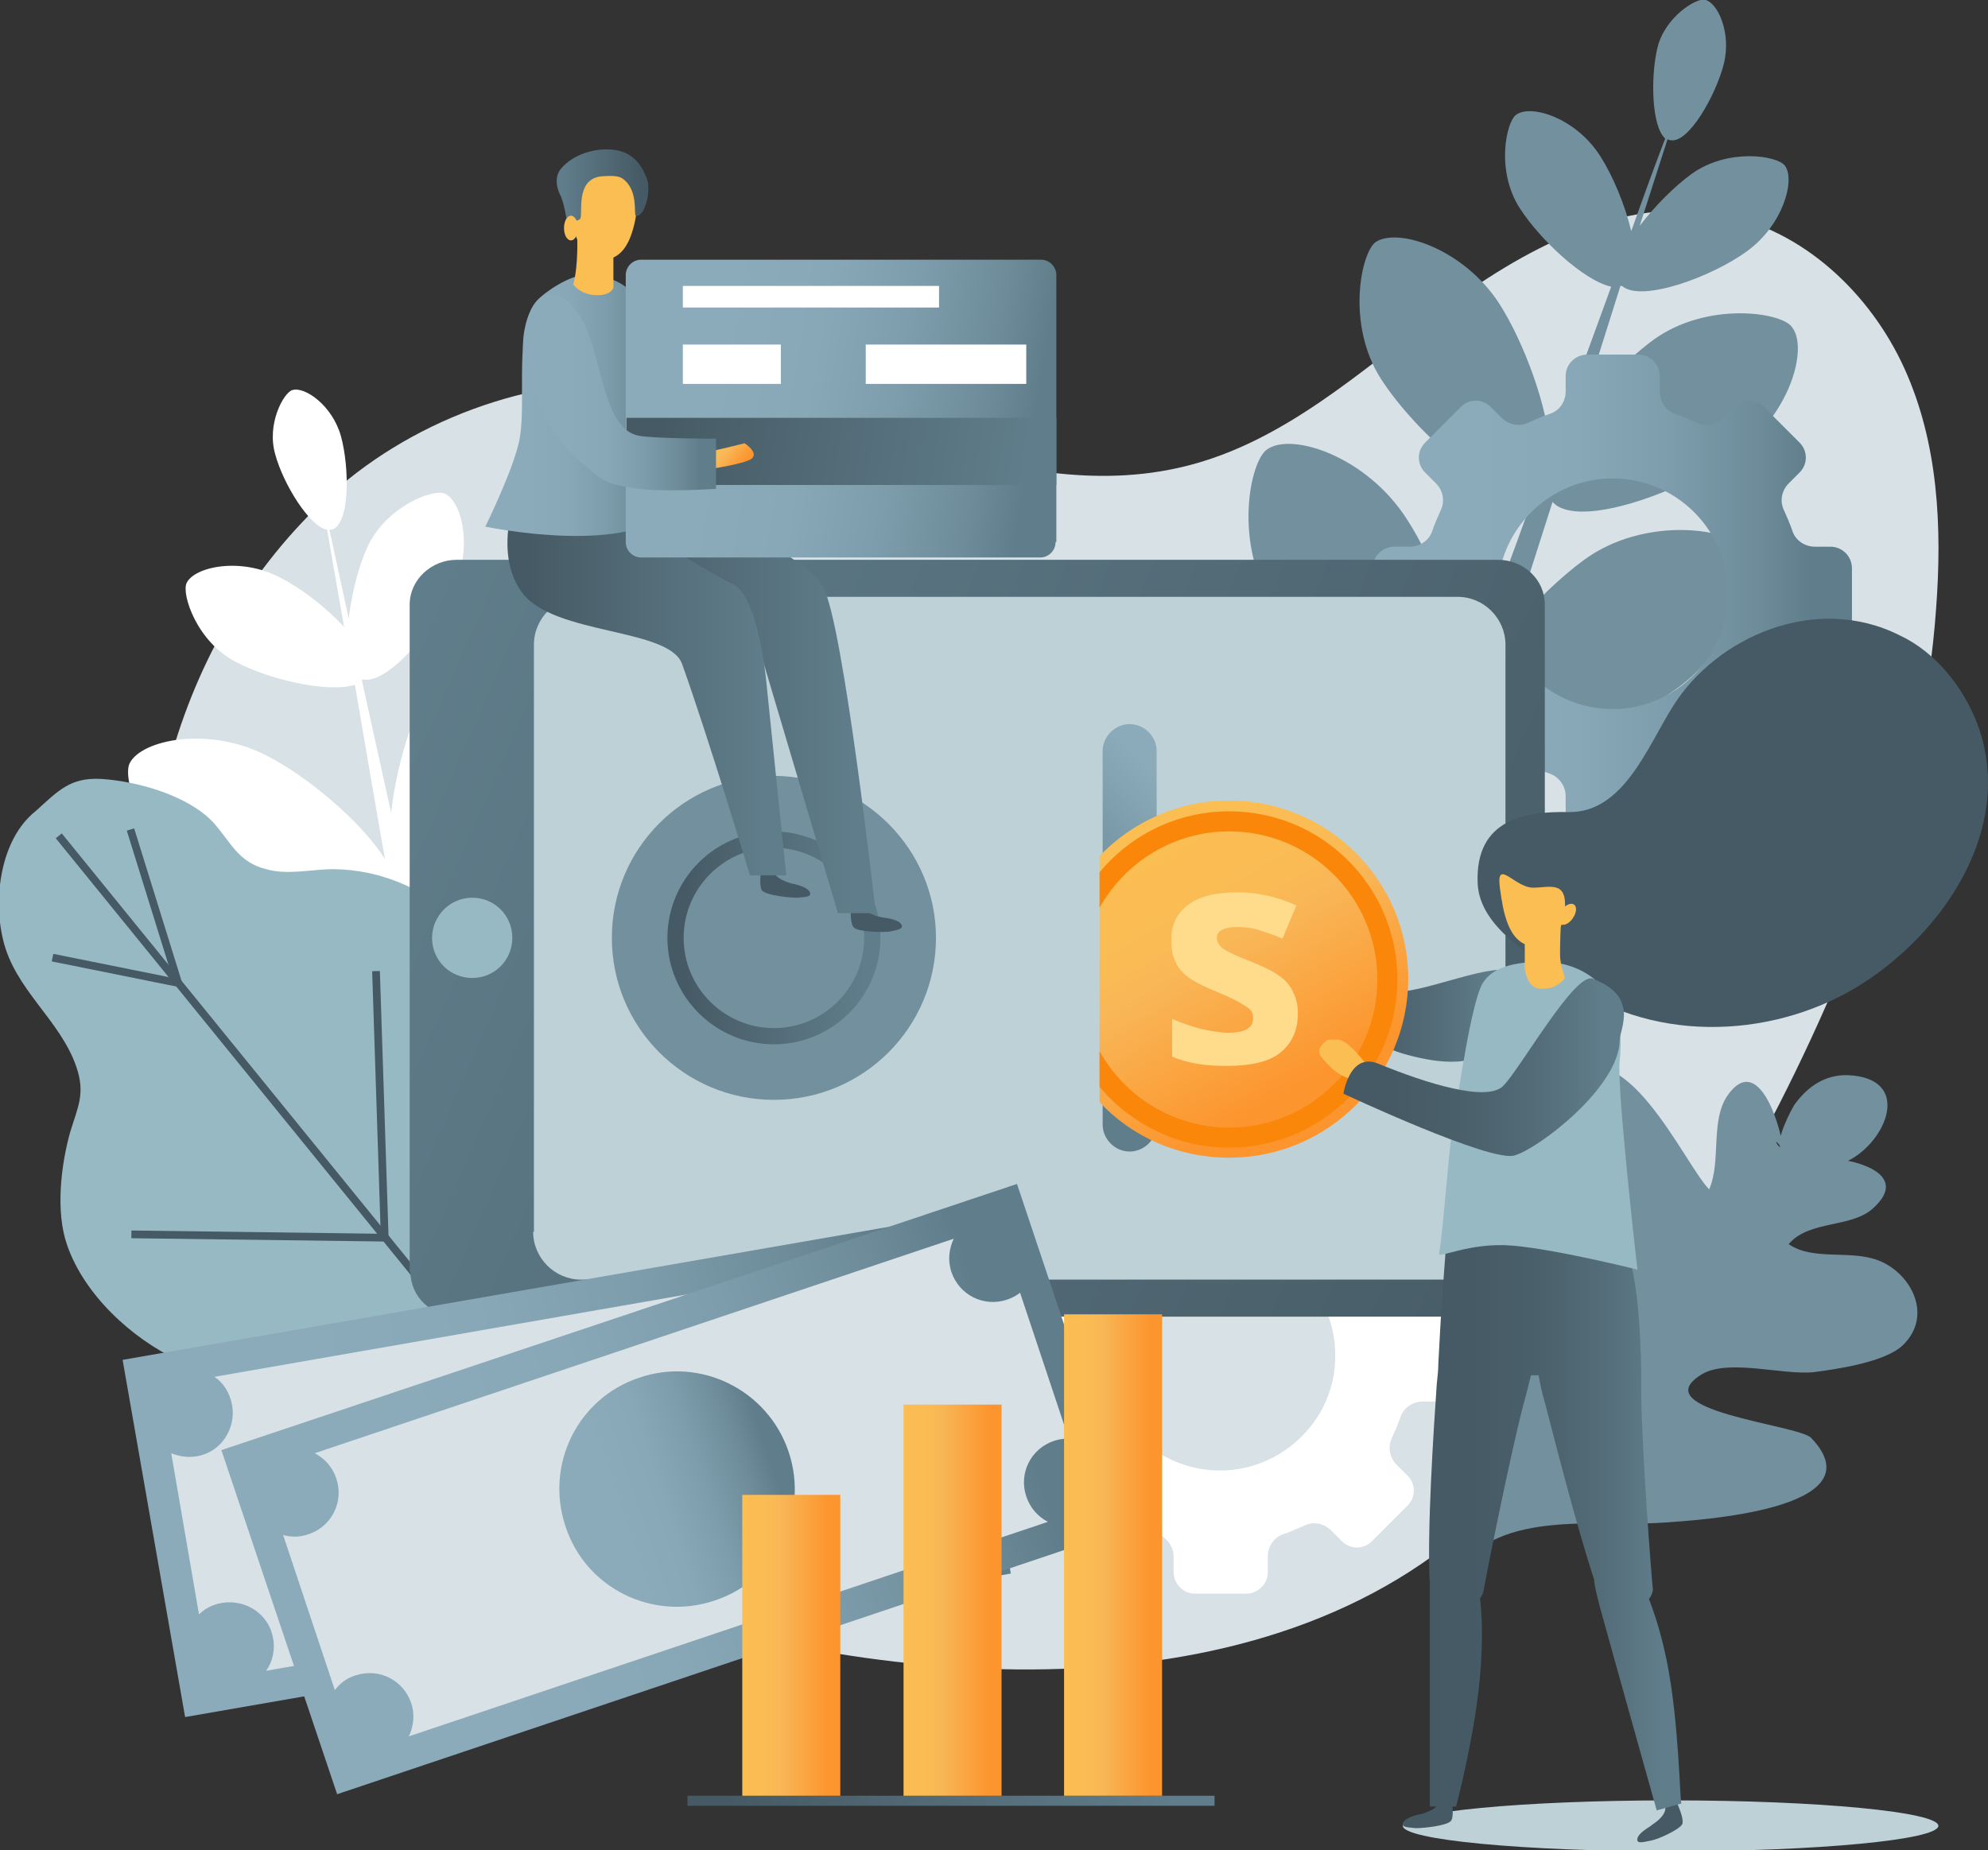 <svg width="550" height="512" viewBox="0 0 550 512" fill="none" xmlns="http://www.w3.org/2000/svg">
<rect x="0" y="0" width="550" height="512" fill="#333333" stroke="none"/>
<g clip-path="url(#clip0)">
<path d="M526.878 101.964C517.484 81.255 498.91 63.535 476.066 59.265C448.312 54.141 420.985 69.299 398.781 85.952C376.578 102.604 355.015 122.459 327.688 129.078C278.797 141.033 229.907 108.155 179.309 105.593C146.217 104.099 112.912 116.481 89.428 138.685C1.895 221.734 40.324 386.338 134.689 428.61C210.906 462.769 320.002 479.635 389.814 435.015C456.425 392.529 523.035 262.725 533.71 186.508C534.564 180.53 535.204 174.552 535.631 168.574C537.339 145.944 536.271 122.673 526.878 101.964Z" fill="#D8E1E5"/>
<path d="M128.924 258.882C125.721 266.141 122.733 275.962 121.238 285.782L113.339 249.488C123.373 252.904 143.442 228.566 150.914 212.34C158.386 195.901 153.689 177.327 146.857 174.552C142.161 172.63 123.16 179.889 115.687 196.328C112.271 204.014 109.282 214.902 108.215 224.936L100.102 188.215C100.316 188.215 100.316 188.002 100.529 188.002C107.361 189.496 120.811 173.271 125.721 162.383C130.845 151.067 127.643 138.471 122.946 136.55C119.744 135.269 106.72 140.179 101.597 151.494C99.248 156.618 97.327 164.091 96.473 171.136L91.135 146.584C91.349 146.584 91.562 146.584 91.776 146.584C96.9 145.09 96.686 129.291 94.338 120.751C91.989 112.212 84.304 106.874 80.888 107.942C78.539 108.582 73.629 117.335 76.191 125.875C78.326 133.774 85.585 145.73 90.495 146.584C91.776 153.629 93.27 162.81 95.192 173.484C90.068 167.934 83.023 162.596 77.472 159.821C66.584 154.056 53.774 156.832 51.639 161.315C50.145 164.304 54.414 177.754 65.516 183.305C74.483 188.002 90.708 191.845 98.181 189.496C100.743 204.228 103.518 220.88 106.507 237.746C100.102 227.498 85.158 214.902 73.842 209.138C57.83 200.812 39.043 204.655 35.84 211.273C33.705 215.756 39.897 235.184 56.122 243.51C71.921 251.623 102.664 258.242 108.642 249.488C111.844 268.703 115.26 287.917 118.249 305.21C110.777 293.682 94.124 280.018 81.742 273.4C63.595 264.006 42.245 268.276 38.616 275.962C36.054 281.085 43.313 303.075 61.673 312.469C79.393 321.649 113.552 328.908 121.025 319.728C125.935 348.123 129.564 367.978 129.778 368.191L139.385 364.348L129.778 319.941C141.52 320.155 162.442 294.749 170.342 277.243C178.882 258.455 173.331 237.533 165.645 234.33C159.027 231.982 137.464 240.308 128.924 258.882Z" fill="white"/>
<path d="M438.278 154.91C431.873 159.607 424.401 166.652 418.209 174.338L429.524 138.898C436.57 146.797 466.245 135.696 480.55 125.235C495.281 114.56 500.405 96.199 495.708 90.435C492.719 86.379 472.437 83.39 457.706 93.851C450.874 98.761 442.975 106.874 436.997 114.987L448.312 79.12C448.525 79.12 448.525 79.12 448.739 79.12C454.076 83.817 473.718 76.558 483.325 69.513C493.359 62.254 496.775 49.658 493.786 45.815C491.651 43.039 477.988 40.904 467.953 48.163C463.257 51.579 457.919 56.916 453.649 62.467L461.335 38.556C461.549 38.556 461.762 38.769 461.976 38.769C467.099 40.05 474.785 26.173 476.92 17.634C479.055 9.094 475.212 0.554 471.583 -0.087C469.234 -0.514 460.695 4.61 458.56 13.15C456.638 21.049 456.852 34.926 460.695 38.342C458.133 44.961 454.93 53.714 451.301 63.962C449.593 56.703 446.177 48.59 442.761 43.253C436.143 32.791 423.76 28.735 419.49 31.724C416.715 33.645 413.726 47.309 420.558 57.77C426.109 66.31 438.064 77.625 445.75 79.333C440.626 93.424 434.862 109.222 428.884 125.235C428.457 113.065 421.625 94.705 414.793 84.03C404.973 68.872 386.826 62.894 380.634 66.951C376.578 69.726 372.308 89.794 382.129 104.953C391.736 119.897 415.22 140.82 424.614 136.336C417.996 154.697 411.164 173.057 405.186 189.283C404.546 175.619 396.86 155.337 389.174 143.595C378.072 126.302 357.363 119.47 350.532 124.381C345.835 127.583 341.138 150.213 352.24 167.506C362.914 184.159 389.174 207.643 400.062 203.16C390.242 230.06 383.41 249.275 383.41 249.488L393.657 250.769L407.535 207.43C417.782 213.621 448.525 201.666 463.897 190.564C480.55 178.608 486.314 157.686 481.19 151.067C477.988 146.371 454.93 142.741 438.278 154.91Z" fill="#73909E"/>
<path d="M9.794 224.51C0.187 232.195 -1.948 248.421 0.828 259.95C4.03 273.827 16.626 282.153 21.11 295.176C23.672 302.648 21.537 306.278 19.402 313.323C16.84 322.503 15.345 335.313 18.548 344.493C23.245 358.157 36.268 370.326 49.504 376.517C65.943 384.203 86.012 380.36 102.451 388.9C113.766 394.878 119.104 410.036 130.846 415.16C142.801 420.284 167.78 416.654 169.702 400.856C171.837 382.922 153.903 370.967 153.263 354.101C152.836 344.493 157.105 334.246 157.105 324.425C157.319 311.402 154.971 295.817 149.206 283.861C138.104 261.444 118.25 240.735 92.203 240.522C86.225 240.522 79.607 242.23 73.629 240.522C65.943 238.6 64.022 233.263 59.112 227.712C52.28 220.24 38.189 216.183 27.941 215.543C19.402 215.116 16.199 218.745 9.794 224.51C10.435 223.869 11.075 223.442 11.502 223.015L9.794 224.51Z" fill="#97B9C4"/>
<path d="M17.085 230.621L15.428 231.967L162.174 412.572L163.831 411.226L17.085 230.621Z" fill="#455A64"/>
<path d="M36.364 340.511L36.336 342.646L106.355 343.562L106.383 341.427L36.364 340.511Z" fill="#455A64"/>
<path d="M105.094 268.696L102.96 268.766L105.363 342.385L107.497 342.315L105.094 268.696Z" fill="#455A64"/>
<path d="M14.738 263.951L14.316 266.044L49.058 273.05L49.48 270.957L14.738 263.951Z" fill="#455A64"/>
<path d="M37.117 229.226L35.078 229.859L48.254 272.268L50.292 271.635L37.117 229.226Z" fill="#455A64"/>
<path d="M113.356 380.411L112.69 382.439L147.173 393.767L147.839 391.738L113.356 380.411Z" fill="#455A64"/>
<path d="M136.002 346.514L133.923 347.001L144.004 390.027L146.082 389.54L136.002 346.514Z" fill="#455A64"/>
<path d="M403.905 381.855V367.764C403.905 364.562 401.343 361.786 397.927 361.786H393.657C390.882 361.786 388.32 360.078 387.466 357.516C386.825 355.595 385.971 353.673 385.117 351.752C383.836 349.19 384.477 346.201 386.398 344.28L389.387 341.291C391.735 338.942 391.735 335.313 389.387 332.964L379.566 323.144C377.218 320.795 373.588 320.795 371.24 323.144L368.251 326.133C366.33 328.054 363.341 328.695 360.779 327.414C358.857 326.56 356.936 325.706 355.014 325.065C352.453 324.211 350.745 321.649 350.745 318.874V314.604C350.745 311.402 348.183 308.626 344.767 308.626H330.676C327.474 308.626 324.698 311.188 324.698 314.604V318.874C324.698 321.649 322.99 324.211 320.215 325.065C318.293 325.706 316.372 326.56 314.451 327.414C311.889 328.695 308.9 328.054 306.978 326.133L303.989 323.144C301.641 320.795 298.012 320.795 295.663 323.144L285.842 332.964C283.494 335.313 283.494 338.942 285.842 341.291L288.831 344.28C290.753 346.201 291.393 349.19 290.112 351.752C289.258 353.673 288.404 355.595 287.764 357.516C286.91 360.078 284.348 361.786 281.572 361.786H277.303C274.1 361.786 271.325 364.348 271.325 367.764V381.855C271.325 385.057 273.887 387.832 277.303 387.832H281.572C284.348 387.832 286.91 389.54 287.764 392.102C288.404 394.024 289.258 395.945 290.112 397.867C291.393 400.429 290.753 403.418 288.831 405.339L285.842 408.328C283.494 410.676 283.494 414.306 285.842 416.654L295.663 426.475C298.012 428.823 301.641 428.823 303.989 426.475L306.978 423.486C308.9 421.565 311.889 420.924 314.451 422.205C316.372 423.059 318.293 423.913 320.215 424.553C322.777 425.407 324.698 427.969 324.698 430.745V435.015C324.698 438.217 327.26 440.993 330.676 440.993H344.767C347.969 440.993 350.745 438.431 350.745 435.015V430.745C350.745 427.969 352.453 425.407 355.014 424.553C356.936 423.913 358.857 423.059 360.779 422.205C363.341 420.924 366.33 421.565 368.251 423.486L371.24 426.475C373.588 428.823 377.218 428.823 379.566 426.475L389.387 416.654C391.735 414.306 391.735 410.676 389.387 408.328L386.398 405.339C384.477 403.418 383.836 400.429 385.117 397.867C385.971 395.945 386.825 394.024 387.466 392.102C388.32 389.54 390.882 387.832 393.657 387.832H397.927C401.343 387.832 403.905 385.271 403.905 381.855ZM340.07 406.833C320.428 408.328 304.203 392.102 305.697 372.461C306.978 356.876 319.361 344.493 334.946 343.212C354.587 341.718 370.813 357.943 369.319 377.585C368.251 392.956 355.655 405.552 340.07 406.833Z" fill="white"/>
<path d="M512.36 171.349V157.259C512.36 154.056 509.798 151.281 506.382 151.281H502.113C499.337 151.281 496.775 149.573 495.921 147.011C495.281 145.09 494.427 143.168 493.573 141.247C492.292 138.685 492.932 135.696 494.854 133.774L497.843 130.785C500.191 128.437 500.191 124.808 497.843 122.459L488.022 112.638C485.673 110.29 482.044 110.29 479.696 112.638L476.707 115.627C474.785 117.549 471.796 118.189 469.234 116.908C467.313 116.054 465.391 115.2 463.47 114.56C460.908 113.706 459.2 111.144 459.2 108.369V104.099C459.2 100.896 456.638 98.121 453.222 98.121H439.132C435.929 98.121 433.154 100.683 433.154 104.099V108.369C433.154 111.144 431.446 113.706 428.67 114.56C426.749 115.2 424.828 116.054 422.906 116.908C420.344 118.189 417.355 117.549 415.434 115.627L412.445 112.638C410.096 110.29 406.467 110.29 404.119 112.638L394.298 122.459C391.949 124.808 391.949 128.437 394.298 130.785L397.287 133.774C399.208 135.696 399.849 138.685 398.568 141.247C397.714 143.168 396.86 145.09 396.219 147.011C395.365 149.573 392.803 151.281 390.028 151.281H385.758C382.556 151.281 379.78 153.843 379.78 157.259V171.349C379.78 174.552 382.342 177.327 385.758 177.327H390.028C392.803 177.327 395.365 179.035 396.219 181.597C396.86 183.519 397.714 185.44 398.568 187.361C399.849 189.923 399.208 192.912 397.287 194.834L394.298 197.823C391.949 200.171 391.949 203.801 394.298 206.149L404.119 215.97C406.467 218.318 410.096 218.318 412.445 215.97L415.434 212.981C417.355 211.059 420.344 210.419 422.906 211.7C424.828 212.554 426.749 213.408 428.67 214.048C431.232 214.902 433.154 217.464 433.154 220.24V224.509C433.154 227.712 435.716 230.487 439.132 230.487H453.222C456.425 230.487 459.2 227.925 459.2 224.509V220.24C459.2 217.464 460.908 214.902 463.47 214.048C465.391 213.408 467.313 212.554 469.234 211.7C471.796 210.419 474.785 211.059 476.707 212.981L479.696 215.97C482.044 218.318 485.673 218.318 488.022 215.97L497.843 206.149C500.191 203.801 500.191 200.171 497.843 197.823L494.854 194.834C492.932 192.912 492.292 189.923 493.573 187.361C494.427 185.44 495.281 183.519 495.921 181.597C496.775 179.035 499.337 177.327 502.113 177.327H506.382C509.798 177.114 512.36 174.552 512.36 171.349ZM448.739 196.115C429.097 197.609 412.872 181.384 414.366 161.742C415.647 146.157 428.03 133.774 443.615 132.493C463.257 130.999 479.482 147.225 477.988 166.866C476.707 182.238 464.111 194.834 448.739 196.115Z" fill="url(#paint0_linear)"/>
<path d="M493.359 318.02C492.292 309.907 486.101 291.547 477.988 303.075C473.077 310.121 476.28 321.222 472.864 329.122C466.032 322.29 448.739 282.793 433.154 299.233C423.12 309.694 438.491 338.515 443.402 349.617C439.986 345.347 431.873 340.437 427.603 346.201C423.76 351.539 430.592 363.921 432.514 369.259C423.974 365.629 418.209 356.663 409.029 363.067C401.77 368.191 401.77 378.439 402.624 386.125C403.692 394.451 406.467 402.137 406.681 410.463C406.681 420.07 403.265 427.756 401.984 437.15C412.018 417.081 442.121 422.632 460.054 421.351C469.662 420.711 520.046 417.722 501.045 397.867C497.416 394.238 454.504 390.395 470.729 380.36C477.988 375.877 493.146 380.574 501.686 379.72C508.304 378.866 521.541 376.944 526.451 372.248C534.991 363.921 528.586 352.179 519.619 348.763C511.72 345.774 501.686 348.977 494.854 344.28C500.618 337.448 512.574 340.01 518.552 334.032C526.238 326.773 518.552 322.717 511.293 321.222C521.968 315.885 529.227 298.379 511.293 297.525C504.888 297.311 499.978 300.727 496.348 305.851C494 309.907 490.584 317.807 493.359 318.02C492.505 317.593 491.438 316.739 491.438 315.885L493.359 318.02Z" fill="#73909E"/>
<path d="M113.554 351.965C113.554 358.797 119.318 364.348 126.577 364.348H414.367C421.413 364.348 427.39 358.797 427.39 351.965V167.293C427.39 160.461 421.626 154.91 414.367 154.91H126.363C119.318 154.91 113.34 160.461 113.34 167.293V351.965H113.554Z" fill="url(#paint1_linear)"/>
<path d="M147.5 340.864C147.5 348.123 153.477 354.101 160.736 354.101H403.266C410.525 354.101 416.502 348.123 416.502 340.864V178.395C416.502 171.136 410.525 165.158 403.266 165.158H160.95C153.691 165.158 147.713 171.136 147.713 178.395V340.864H147.5Z" fill="#BDD1D6"/>
<path d="M119.532 259.522C119.532 265.714 124.442 270.624 130.633 270.624C136.825 270.624 141.735 265.714 141.735 259.522C141.735 253.331 136.825 248.421 130.633 248.421C124.442 248.421 119.532 253.545 119.532 259.522Z" fill="#97B9C4"/>
<path d="M320.003 311.188C320.003 315.245 316.587 318.66 312.53 318.66C308.474 318.66 305.058 315.245 305.058 311.188V207.857C305.058 203.801 308.474 200.385 312.53 200.385C316.587 200.385 320.003 203.801 320.003 207.857V311.188Z" fill="url(#paint2_linear)"/>
<path d="M258.944 259.522C258.944 284.288 238.876 304.356 214.11 304.356C189.345 304.356 169.276 284.288 169.276 259.522C169.276 234.757 189.345 214.689 214.11 214.689C238.876 214.902 258.944 234.971 258.944 259.522Z" fill="#73909E"/>
<path d="M243.573 259.522C243.573 275.748 230.336 288.984 214.111 288.984C197.885 288.984 184.648 275.748 184.648 259.522C184.648 243.297 197.885 230.06 214.111 230.06C230.336 230.274 243.573 243.297 243.573 259.522Z" fill="url(#paint3_linear)"/>
<path d="M239.089 259.523C239.089 273.186 227.987 284.501 214.11 284.501C200.446 284.501 189.131 273.4 189.131 259.523C189.131 245.859 200.233 234.544 214.11 234.544C227.987 234.757 239.089 245.859 239.089 259.523Z" fill="#73909E"/>
<path d="M215.178 217.464H212.829V227.285H215.178V217.464Z" fill="#73909E"/>
<path d="M227.21 219.617L222.723 228.353L224.812 229.426L229.299 220.69L227.21 219.617Z" fill="#73909E"/>
<path d="M238.176 225.783L231.552 233.034L233.286 234.618L239.91 227.367L238.176 225.783Z" fill="#73909E"/>
<path d="M240.37 241.162L238.876 239.027L246.775 233.263L248.27 235.184L240.37 241.162Z" fill="#73909E"/>
<path d="M252.243 242.874L243.284 246.899L244.247 249.041L253.205 245.016L252.243 242.874Z" fill="#73909E"/>
<path d="M246.561 257.388V255.039L256.381 254.612V256.961L246.561 257.388Z" fill="#73909E"/>
<path d="M247.015 262.845L246.561 265.15L256.196 267.049L256.65 264.745L247.015 262.845Z" fill="#73909E"/>
<path d="M229.969 288.584L227.859 289.616L232.177 298.437L234.286 297.405L229.969 288.584Z" fill="#73909E"/>
<path d="M218.415 292.045L218.237 301.864L220.585 301.907L220.762 292.088L218.415 292.045Z" fill="#73909E"/>
<path d="M208.65 291.116L205.905 300.546L208.16 301.202L210.905 291.772L208.65 291.116Z" fill="#73909E"/>
<path d="M199.338 288.252L194.916 297.021L197.013 298.079L201.435 289.31L199.338 288.252Z" fill="#73909E"/>
<path d="M192.453 282.81L186.188 290.373L187.997 291.871L194.262 284.308L192.453 282.81Z" fill="#73909E"/>
<path d="M186.57 276.389L187.637 278.523L179.097 283.22L177.816 281.085L186.57 276.389Z" fill="#73909E"/>
<path d="M183.325 269.387L173.835 271.914L174.44 274.183L183.929 271.656L183.325 269.387Z" fill="#73909E"/>
<path d="M279.652 435.441L51.213 475.151L33.92 376.304L262.572 336.594L279.652 435.441Z" fill="url(#paint4_linear)"/>
<path d="M255.099 367.764C248.481 368.831 242.076 364.562 241.009 357.943C240.368 354.741 241.222 351.538 242.93 348.976L59.325 381.001C61.887 382.709 63.595 385.484 64.235 388.9C65.303 395.518 61.033 401.923 54.415 402.99C51.853 403.417 49.504 402.99 47.369 402.137L55.055 446.757C56.763 445.049 58.898 443.981 61.46 443.554C68.078 442.487 74.483 446.757 75.551 453.375C76.191 456.578 75.337 459.993 73.629 462.342L257.234 430.318C254.672 428.61 252.964 425.834 252.324 422.418C251.256 415.8 255.526 409.395 262.145 408.328C263.639 408.114 264.92 408.114 266.201 408.328L258.942 366.483C257.661 367.123 256.38 367.55 255.099 367.764Z" fill="#D8E1E5"/>
<path d="M188.916 400.215C191.905 417.935 180.162 434.801 162.442 438.003C144.722 440.992 127.856 429.25 124.654 411.53C121.665 393.81 133.407 376.944 151.127 373.742C169.061 370.539 185.927 382.495 188.916 400.215Z" fill="url(#paint5_linear)"/>
<path d="M313.17 422.632L93.271 496.501L61.247 401.282L281.359 327.627L313.17 422.632Z" fill="url(#paint6_linear)"/>
<path d="M278.584 359.651C272.179 361.786 265.347 358.37 263.212 351.965C262.145 348.763 262.572 345.56 263.853 342.785L87.079 402.136C89.855 403.631 91.99 405.979 93.057 409.182C95.192 415.586 91.776 422.418 85.371 424.553C83.023 425.407 80.461 425.407 78.326 424.767L92.63 467.679C94.125 465.758 96.046 464.263 98.395 463.623C104.799 461.488 111.631 464.904 113.766 471.308C114.834 474.511 114.407 477.713 113.126 480.489L289.899 421.137C287.124 419.643 284.989 417.294 283.921 414.092C281.786 407.687 285.202 400.855 291.607 398.72C292.888 398.293 294.382 398.08 295.663 398.08L282.213 357.73C281.146 358.583 279.865 359.224 278.584 359.651Z" fill="#D8E1E5"/>
<path d="M218.165 401.709C223.929 418.789 214.749 437.363 197.669 442.914C180.59 448.678 162.016 439.498 156.465 422.418C150.701 405.339 159.881 386.765 176.96 381.214C193.827 375.45 212.401 384.63 218.165 401.709Z" fill="url(#paint7_linear)"/>
<path d="M336.014 496.928H190.198V499.704H336.014V496.928Z" fill="url(#paint8_linear)"/>
<path d="M232.47 413.665H205.356V496.928H232.47V413.665Z" fill="url(#paint9_linear)"/>
<path d="M277.09 388.686H249.976V496.928H277.09V388.686Z" fill="url(#paint10_linear)"/>
<path d="M321.496 363.708H294.382V496.928H321.496V363.708Z" fill="url(#paint11_linear)"/>
<path d="M210.907 237.96C210.907 237.96 209.626 245.432 210.907 246.499C212.188 247.78 218.379 248.421 220.514 248.421C222.649 248.207 224.143 248.207 224.143 247.353C224.143 245.005 216.885 244.151 219.446 244.578C221.368 245.005 214.323 243.937 213.896 240.735C213.682 238.173 213.042 237.96 213.042 237.96H210.907Z" fill="#455A64"/>
<path d="M235.458 248.207C235.458 248.207 234.818 255.68 236.312 256.747C237.593 257.815 243.784 258.028 245.919 257.815C248.054 257.388 249.549 257.174 249.549 256.32C249.335 253.972 242.077 253.758 244.638 253.972C246.56 254.185 239.515 253.758 238.874 250.556C238.234 247.994 237.807 247.78 237.807 247.78L235.458 248.207Z" fill="#455A64"/>
<path d="M242.29 252.691H231.828L208.558 174.338C208.558 174.338 199.591 168.788 196.175 168.361C146.217 162.169 159.24 139.112 159.24 139.112L187.635 138.471C187.635 138.471 222.435 152.562 227.772 162.596C233.323 172.417 242.29 252.691 242.29 252.691Z" fill="url(#paint12_linear)"/>
<path d="M217.526 242.229L211.975 188.429C211.975 188.429 209.84 164.731 202.581 161.529C195.322 158.113 167.781 140.82 167.781 140.82L143.657 134.628C143.657 134.628 135.757 152.348 144.511 164.091C153.477 175.833 185.074 173.698 188.704 183.732C195.963 204.014 207.491 242.229 207.491 242.229H217.526Z" fill="url(#paint13_linear)"/>
<path d="M134.262 145.73C134.262 145.73 142.802 128.437 143.869 120.751C145.577 110.29 142.161 90.435 148.566 83.176C150.915 80.614 157.747 76.131 161.803 76.131C173.972 76.131 177.815 83.603 178.669 89.368C181.231 106.874 189.984 135.909 186.995 139.752C175.68 154.483 134.262 145.73 134.262 145.73Z" fill="url(#paint14_linear)"/>
<path d="M158.602 78.693C160.096 73.356 159.669 64.816 159.669 64.816L169.703 67.805C169.703 67.805 169.703 74.21 169.703 76.344C169.703 78.052 169.703 79.547 169.703 79.547C169.703 79.547 169.276 81.682 165.22 81.682C160.523 81.682 158.602 78.693 158.602 78.693Z" fill="#FBBE52"/>
<path d="M176.535 56.063C175.681 62.041 174.4 71.007 167.568 71.861C163.298 72.502 159.028 67.805 158.601 61.827C157.961 53.501 162.658 45.174 167.568 45.174C172.478 45.174 177.816 47.309 176.535 56.063Z" fill="#FBBE52"/>
<path d="M160.523 60.546C161.377 59.265 159.028 49.658 166.287 48.804C168.849 48.59 171.197 48.59 172.265 49.444C176.748 52.647 175.254 59.478 175.894 59.692C178.243 60.332 180.378 52.86 178.883 49.231C177.389 45.601 175.04 41.331 167.781 41.331C164.152 41.331 158.815 42.612 155.399 46.455C152.41 49.658 155.185 54.355 155.185 54.355C156.253 56.916 156.893 61.613 156.893 61.613C156.893 61.613 160.096 61.186 160.523 60.546Z" fill="url(#paint15_linear)"/>
<path d="M156.04 63.108C156.04 65.029 156.894 66.524 157.961 66.524C159.028 66.524 159.882 65.029 159.882 63.108C159.882 61.186 159.028 59.692 157.961 59.692C156.894 59.692 156.04 61.186 156.04 63.108Z" fill="#FBBE52"/>
<path d="M292.035 150C292.035 152.349 290.114 154.27 287.765 154.27H177.389C175.04 154.27 173.119 152.349 173.119 150V76.131C173.119 73.783 175.04 71.861 177.389 71.861H287.979C290.327 71.861 292.248 73.783 292.248 76.131V150H292.035Z" fill="url(#paint16_linear)"/>
<path d="M292.248 115.627H173.332V134.201H292.248V115.627Z" fill="url(#paint17_linear)"/>
<path d="M259.797 79.12H188.917V85.098H259.797V79.12Z" fill="white"/>
<path d="M216.031 95.346H188.917V106.234H216.031V95.346Z" fill="white"/>
<path d="M283.922 95.346H239.516V106.234H283.922V95.346Z" fill="white"/>
<path d="M195.535 129.931C195.535 129.931 193.187 125.448 197.03 124.808C200.872 123.954 205.996 122.673 205.996 122.673C205.996 122.673 210.053 125.235 207.918 126.942C205.996 128.437 195.535 129.931 195.535 129.931Z" fill="url(#paint18_linear)"/>
<path d="M144.724 96.84C145.151 103.672 151.129 119.043 159.028 126.302C166.927 133.561 167.568 133.774 175.04 135.055C182.512 136.336 198.097 135.269 198.097 135.269V121.392C198.097 121.392 180.377 121.392 176.534 120.538C163.938 117.762 167.568 86.805 154.331 81.895C147.713 79.12 144.297 90.008 144.724 96.84Z" fill="url(#paint19_linear)"/>
<path d="M536.272 505.254C536.272 509.097 503.18 512.3 462.189 512.3C421.199 512.3 388.107 509.097 388.107 505.254C388.107 501.411 421.199 498.209 462.189 498.209C503.18 498.209 536.272 501.411 536.272 505.254Z" fill="#BDD1D6"/>
<path d="M413.513 287.704C409.67 296.03 397.714 294.108 389.601 291.973C381.489 289.839 374.016 285.142 369.746 280.018C365.477 274.894 352.88 259.736 352.88 259.736L359.712 250.983C359.712 250.983 377.219 272.332 385.759 274.253C391.523 275.534 412.018 266.568 417.356 268.703C419.704 269.77 416.075 282.153 413.513 287.704Z" fill="url(#paint20_linear)"/>
<path d="M340.071 221.521C325.98 221.521 313.171 227.498 304.204 236.892V304.997C313.171 314.604 325.98 320.368 340.071 320.368C367.398 320.368 389.602 298.165 389.602 270.838C389.602 243.724 367.398 221.521 340.071 221.521Z" fill="url(#paint21_linear)"/>
<path d="M340.071 224.509C325.554 224.509 312.744 231.128 304.204 241.375V251.196C311.249 238.6 324.7 230.06 340.071 230.06C362.702 230.06 381.062 248.421 381.062 271.051C381.062 293.682 362.702 312.042 340.071 312.042C324.7 312.042 311.249 303.502 304.204 290.906V300.727C312.744 310.975 325.767 317.593 340.071 317.593C365.69 317.593 386.613 296.67 386.613 271.051C386.613 245.432 365.904 224.509 340.071 224.509Z" fill="#FA870A"/>
<path d="M359.072 280.445C359.072 285.142 357.364 288.771 354.161 291.333C350.959 293.895 345.835 294.963 339.43 294.963C336.014 294.963 333.239 294.749 330.89 294.322C328.542 293.895 326.194 293.255 324.272 292.401V281.939C326.621 283.007 329.182 283.861 332.171 284.715C335.16 285.355 337.722 285.782 339.857 285.782C344.341 285.782 346.689 284.501 346.689 281.726C346.689 280.658 346.476 280.018 345.835 279.378C345.195 278.737 344.127 278.097 342.633 277.243C341.138 276.389 339.217 275.535 336.655 274.467C333.025 272.973 330.463 271.692 328.755 270.411C327.048 269.13 325.767 267.635 325.126 265.927C324.272 264.219 324.059 262.298 324.059 259.95C324.059 255.893 325.553 252.691 328.755 250.342C331.958 247.994 336.441 246.926 342.419 246.926C347.97 246.926 353.521 248.207 358.645 250.556L354.802 259.736C352.453 258.669 350.318 258.028 348.397 257.388C346.476 256.747 344.341 256.534 342.206 256.534C338.576 256.534 336.655 257.601 336.655 259.523C336.655 260.59 337.295 261.657 338.363 262.511C339.644 263.365 342.206 264.646 346.262 266.141C349.891 267.635 352.453 268.916 354.161 270.197C355.869 271.478 357.15 272.973 357.791 274.681C358.645 276.175 359.072 278.31 359.072 280.445Z" fill="#FFDC8C"/>
<path d="M462.829 496.501C462.829 496.501 466.245 503.119 465.391 504.827C464.537 506.322 458.987 508.884 456.852 509.311C454.717 509.738 453.222 510.165 453.009 509.311C452.368 507.176 458.987 504.187 456.638 505.254C454.93 506.108 461.335 503.119 460.695 499.917C460.268 497.355 460.695 497.141 460.695 497.141L462.829 496.501Z" fill="#455A64"/>
<path d="M401.344 495.433C401.344 495.433 402.625 502.906 401.344 503.973C400.063 505.254 393.871 505.895 391.736 505.895C389.601 505.681 388.107 505.681 388.107 504.827C388.107 502.479 395.366 501.625 392.804 502.052C390.882 502.479 397.928 501.411 398.355 498.209C398.568 495.647 399.209 495.433 399.209 495.433H401.344Z" fill="#455A64"/>
<path d="M461.122 459.567C459.414 451.24 457.493 445.903 456.212 442.487C456.852 441.633 457.279 440.566 457.279 439.712C456.852 436.082 454.29 401.923 454.077 386.765C454.077 384.417 454.077 382.068 454.077 379.933C454.077 379.933 453.863 350.257 449.166 345.347C448.312 344.28 445.75 343.426 442.334 342.785C440.84 341.291 439.773 340.437 439.773 340.437C439.773 340.437 438.492 341.077 436.57 341.931C422.052 340.01 400.49 339.369 400.49 339.369C400.49 339.369 399.636 349.403 398.995 359.651C398.568 364.562 398.355 369.899 397.928 377.371C397.928 379.079 397.714 381.001 397.501 382.922C396.647 395.091 394.725 424.553 395.579 438.217C395.579 439.071 395.579 440.139 395.579 441.206C395.579 449.319 395.579 499.917 395.579 499.917H402.838C402.838 499.917 408.602 478.354 409.67 461.061C410.31 451.881 409.883 445.903 409.456 442.274C409.883 441.847 410.097 441.206 410.31 440.779C410.951 437.15 417.569 403.631 421.412 388.9C422.266 385.911 422.906 383.136 423.547 380.574C424.187 380.574 425.041 380.574 425.682 380.574C426.109 382.922 426.536 385.271 427.39 388.046C430.165 398.721 436.357 423.059 441.053 437.15C441.053 438.644 441.694 440.993 442.548 444.408C444.683 452.308 458.347 500.984 458.347 500.984L465.178 499.063C464.751 498.636 464.538 476.433 461.122 459.567Z" fill="url(#paint22_linear)"/>
<path d="M462.83 195.474C455.785 206.576 449.167 224.936 434.009 224.723C422.693 224.509 407.962 226.217 408.816 244.578C409.457 256.747 423.974 264.433 432.301 270.838C455.785 288.558 489.09 287.917 513.642 273.186C537.553 258.668 557.622 229.206 547.161 200.598C543.318 190.35 535.632 180.529 525.598 175.833C502.327 164.09 474.786 176.26 462.83 195.474Z" fill="#455A64"/>
<path d="M401.771 312.896C403.479 302.648 407.109 276.816 410.311 271.905C413.087 267.635 418.851 266.141 427.177 266.141C434.222 266.141 450.662 270.197 448.1 293.468C447.246 301.154 453.01 351.325 453.01 351.325C453.01 351.325 430.807 345.774 418.637 344.707C406.468 343.639 397.715 348.55 398.142 346.842C399.423 339.156 400.49 321.436 401.771 312.896Z" fill="#97B9C4"/>
<path d="M432.941 270.624C431.447 265.287 432.087 268.062 431.66 265.287C431.447 262.938 431.874 254.612 431.874 254.612L421.839 257.601C421.839 257.601 421.839 264.006 421.839 266.141C421.839 267.849 421.839 267.849 421.839 267.849C421.839 267.849 422.266 273.613 426.323 273.613C431.02 273.827 432.941 270.624 432.941 270.624Z" fill="#FBBE52"/>
<path d="M415.007 246.072C415.861 252.05 417.142 261.017 423.974 261.871C428.244 262.511 432.514 257.815 432.941 251.837C433.581 243.51 428.884 245.645 423.974 245.645C418.85 245.432 413.726 237.106 415.007 246.072Z" fill="#FBBE52"/>
<path d="M435.076 254.185C434.008 255.68 432.514 256.32 431.66 255.68C430.806 255.039 431.019 253.331 432.087 251.837C433.154 250.342 434.649 249.702 435.503 250.342C436.357 250.983 436.143 252.691 435.076 254.185Z" fill="#FBBE52"/>
<path d="M376.365 299.446C376.365 299.446 371.028 298.379 368.252 295.39C365.263 292.401 363.769 291.12 366.117 288.771C367.185 287.704 367.185 287.704 368.893 287.704C370.601 287.704 372.095 286.85 378.714 295.39L376.365 299.446Z" fill="#FBBE52"/>
<path d="M371.668 302.648C371.668 302.648 373.376 291.12 381.276 294.322C394.726 299.873 411.378 304.997 415.862 300.513C420.559 295.816 435.717 268.916 440.627 270.838C453.65 275.748 448.099 284.715 448.099 287.917C447.886 300.94 425.683 317.806 419.064 319.728C412.659 321.863 371.668 302.648 371.668 302.648Z" fill="url(#paint23_linear)"/>
</g>
<defs>
<linearGradient id="paint0_linear" x1="379.748" y1="164.267" x2="512.39" y2="164.267" gradientUnits="userSpaceOnUse">
<stop offset="0.217" stop-color="#8BABBB"/>
<stop offset="0.426" stop-color="#88A7B7"/>
<stop offset="0.62" stop-color="#7E9DAC"/>
<stop offset="0.808" stop-color="#6D8B99"/>
<stop offset="0.915" stop-color="#607D8B"/>
</linearGradient>
<linearGradient id="paint1_linear" x1="485.177" y1="353.51" x2="75.995" y2="174.72" gradientUnits="userSpaceOnUse">
<stop offset="0.079" stop-color="#455A64"/>
<stop offset="0.308" stop-color="#4D646F"/>
<stop offset="0.925" stop-color="#607D8B"/>
</linearGradient>
<linearGradient id="paint2_linear" x1="281.309" y1="290.734" x2="343.581" y2="228.463" gradientUnits="userSpaceOnUse">
<stop offset="0.32" stop-color="#607D8B"/>
<stop offset="0.559" stop-color="#72919F"/>
<stop offset="0.925" stop-color="#8BABBB"/>
</linearGradient>
<linearGradient id="paint3_linear" x1="184.693" y1="259.599" x2="243.554" y2="259.599" gradientUnits="userSpaceOnUse">
<stop offset="0.079" stop-color="#455A64"/>
<stop offset="0.308" stop-color="#4D646F"/>
<stop offset="0.925" stop-color="#607D8B"/>
</linearGradient>
<linearGradient id="paint4_linear" x1="42.551" y1="425.722" x2="271.153" y2="385.951" gradientUnits="userSpaceOnUse">
<stop offset="0.217" stop-color="#8BABBB"/>
<stop offset="0.426" stop-color="#88A7B7"/>
<stop offset="0.62" stop-color="#7E9DAC"/>
<stop offset="0.808" stop-color="#6D8B99"/>
<stop offset="0.915" stop-color="#607D8B"/>
</linearGradient>
<linearGradient id="paint5_linear" x1="124.711" y1="411.428" x2="188.994" y2="400.244" gradientUnits="userSpaceOnUse">
<stop offset="0.217" stop-color="#8BABBB"/>
<stop offset="0.426" stop-color="#88A7B7"/>
<stop offset="0.62" stop-color="#7E9DAC"/>
<stop offset="0.808" stop-color="#6D8B99"/>
<stop offset="0.915" stop-color="#607D8B"/>
</linearGradient>
<linearGradient id="paint6_linear" x1="77.231" y1="448.915" x2="297.224" y2="375.128" gradientUnits="userSpaceOnUse">
<stop offset="0.217" stop-color="#8BABBB"/>
<stop offset="0.426" stop-color="#88A7B7"/>
<stop offset="0.62" stop-color="#7E9DAC"/>
<stop offset="0.808" stop-color="#6D8B99"/>
<stop offset="0.915" stop-color="#607D8B"/>
</linearGradient>
<linearGradient id="paint7_linear" x1="156.293" y1="422.397" x2="218.157" y2="401.647" gradientUnits="userSpaceOnUse">
<stop offset="0.217" stop-color="#8BABBB"/>
<stop offset="0.426" stop-color="#88A7B7"/>
<stop offset="0.62" stop-color="#7E9DAC"/>
<stop offset="0.808" stop-color="#6D8B99"/>
<stop offset="0.915" stop-color="#607D8B"/>
</linearGradient>
<linearGradient id="paint8_linear" x1="190.122" y1="498.3" x2="335.893" y2="498.3" gradientUnits="userSpaceOnUse">
<stop offset="0.079" stop-color="#455A64"/>
<stop offset="0.308" stop-color="#4D646F"/>
<stop offset="0.925" stop-color="#607D8B"/>
</linearGradient>
<linearGradient id="paint9_linear" x1="205.394" y1="455.263" x2="232.465" y2="455.263" gradientUnits="userSpaceOnUse">
<stop offset="0.005" stop-color="#FBBE52"/>
<stop offset="0.272" stop-color="#FABB54"/>
<stop offset="0.397" stop-color="#F9B656"/>
<stop offset="0.878" stop-color="#FC952E"/>
</linearGradient>
<linearGradient id="paint10_linear" x1="249.903" y1="442.768" x2="276.977" y2="442.768" gradientUnits="userSpaceOnUse">
<stop offset="0.005" stop-color="#FBBE52"/>
<stop offset="0.272" stop-color="#FABB54"/>
<stop offset="0.397" stop-color="#F9B656"/>
<stop offset="0.878" stop-color="#FC952E"/>
</linearGradient>
<linearGradient id="paint11_linear" x1="294.411" y1="430.273" x2="321.481" y2="430.273" gradientUnits="userSpaceOnUse">
<stop offset="0.005" stop-color="#FBBE52"/>
<stop offset="0.272" stop-color="#FABB54"/>
<stop offset="0.397" stop-color="#F9B656"/>
<stop offset="0.878" stop-color="#FC952E"/>
</linearGradient>
<linearGradient id="paint12_linear" x1="157.728" y1="195.549" x2="242.292" y2="195.549" gradientUnits="userSpaceOnUse">
<stop offset="0.079" stop-color="#455A64"/>
<stop offset="0.308" stop-color="#4D646F"/>
<stop offset="0.925" stop-color="#607D8B"/>
</linearGradient>
<linearGradient id="paint13_linear" x1="140.209" y1="188.611" x2="217.493" y2="188.611" gradientUnits="userSpaceOnUse">
<stop offset="0.079" stop-color="#455A64"/>
<stop offset="0.308" stop-color="#4D646F"/>
<stop offset="0.925" stop-color="#607D8B"/>
</linearGradient>
<linearGradient id="paint14_linear" x1="134.236" y1="112.256" x2="187.807" y2="112.256" gradientUnits="userSpaceOnUse">
<stop offset="0.217" stop-color="#8BABBB"/>
<stop offset="0.426" stop-color="#88A7B7"/>
<stop offset="0.62" stop-color="#7E9DAC"/>
<stop offset="0.808" stop-color="#6D8B99"/>
<stop offset="0.915" stop-color="#607D8B"/>
</linearGradient>
<linearGradient id="paint15_linear" x1="179.276" y1="51.667" x2="153.81" y2="51.667" gradientUnits="userSpaceOnUse">
<stop offset="0.079" stop-color="#455A64"/>
<stop offset="0.308" stop-color="#4D646F"/>
<stop offset="0.925" stop-color="#607D8B"/>
</linearGradient>
<linearGradient id="paint16_linear" x1="168.89" y1="102.646" x2="296.484" y2="123.452" gradientUnits="userSpaceOnUse">
<stop offset="0.217" stop-color="#8BABBB"/>
<stop offset="0.426" stop-color="#88A7B7"/>
<stop offset="0.62" stop-color="#7E9DAC"/>
<stop offset="0.808" stop-color="#6D8B99"/>
<stop offset="0.915" stop-color="#607D8B"/>
</linearGradient>
<linearGradient id="paint17_linear" x1="173.333" y1="115.381" x2="292.041" y2="134.739" gradientUnits="userSpaceOnUse">
<stop offset="0.079" stop-color="#455A64"/>
<stop offset="0.308" stop-color="#4D646F"/>
<stop offset="0.925" stop-color="#607D8B"/>
</linearGradient>
<linearGradient id="paint18_linear" x1="197.548" y1="123.199" x2="205.341" y2="130.078" gradientUnits="userSpaceOnUse">
<stop offset="0.005" stop-color="#FBBE52"/>
<stop offset="0.272" stop-color="#FABB54"/>
<stop offset="0.397" stop-color="#F9B656"/>
<stop offset="0.878" stop-color="#FC952E"/>
</linearGradient>
<linearGradient id="paint19_linear" x1="144.669" y1="108.444" x2="198.189" y2="108.444" gradientUnits="userSpaceOnUse">
<stop offset="0.217" stop-color="#8BABBB"/>
<stop offset="0.426" stop-color="#88A7B7"/>
<stop offset="0.62" stop-color="#7E9DAC"/>
<stop offset="0.808" stop-color="#6D8B99"/>
<stop offset="0.915" stop-color="#607D8B"/>
</linearGradient>
<linearGradient id="paint20_linear" x1="352.912" y1="272.485" x2="418.183" y2="272.485" gradientUnits="userSpaceOnUse">
<stop offset="0.172" stop-color="#455A64"/>
<stop offset="0.4" stop-color="#495F69"/>
<stop offset="0.681" stop-color="#536C78"/>
<stop offset="0.921" stop-color="#607D8B"/>
</linearGradient>
<linearGradient id="paint21_linear" x1="319.393" y1="234.022" x2="363.539" y2="310.076" gradientUnits="userSpaceOnUse">
<stop offset="0.005" stop-color="#FBBE52"/>
<stop offset="0.272" stop-color="#FABB54"/>
<stop offset="0.397" stop-color="#F9B656"/>
<stop offset="0.878" stop-color="#FC952E"/>
</linearGradient>
<linearGradient id="paint22_linear" x1="395.042" y1="419.934" x2="464.813" y2="419.934" gradientUnits="userSpaceOnUse">
<stop offset="0.172" stop-color="#455A64"/>
<stop offset="0.4" stop-color="#495F69"/>
<stop offset="0.681" stop-color="#536C78"/>
<stop offset="0.921" stop-color="#607D8B"/>
</linearGradient>
<linearGradient id="paint23_linear" x1="371.658" y1="295.254" x2="449.562" y2="295.254" gradientUnits="userSpaceOnUse">
<stop offset="0.172" stop-color="#455A64"/>
<stop offset="0.4" stop-color="#495F69"/>
<stop offset="0.681" stop-color="#536C78"/>
<stop offset="0.921" stop-color="#607D8B"/>
</linearGradient>
<clipPath id="clip0">
<rect width="550" height="512" fill="white"/>
</clipPath>
</defs>
</svg>
